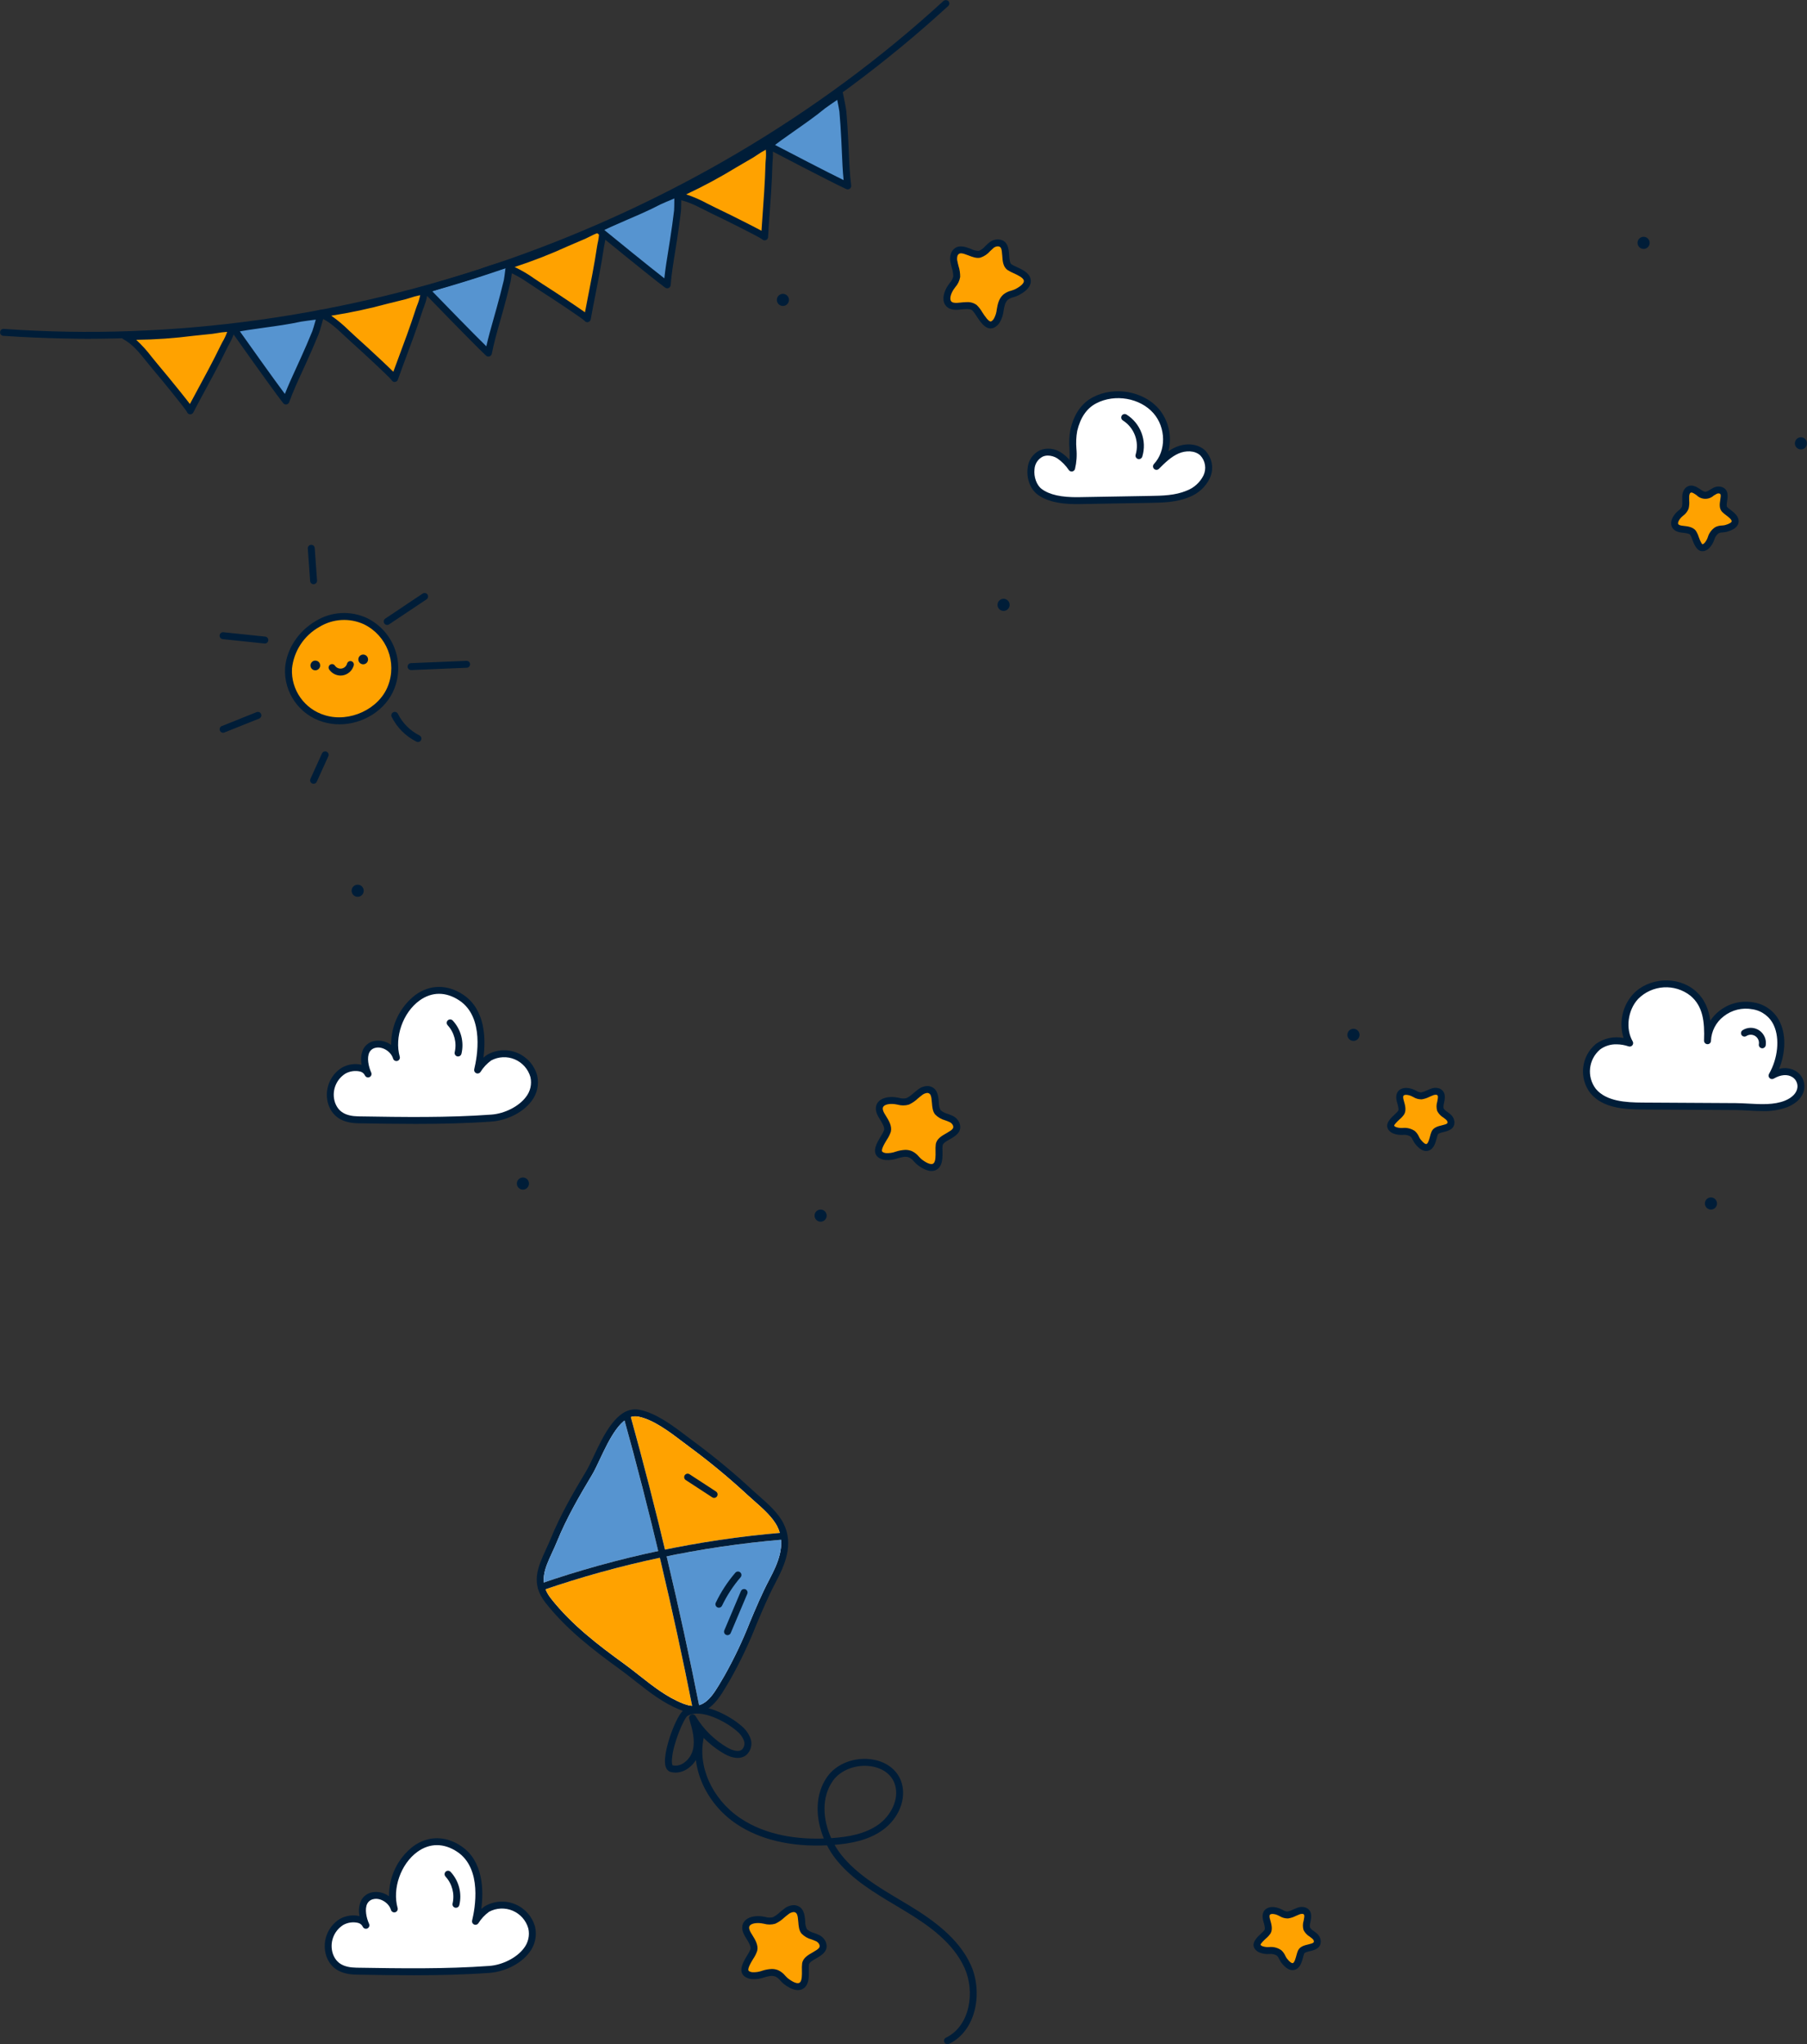 <svg xmlns="http://www.w3.org/2000/svg" xmlns:xlink="http://www.w3.org/1999/xlink" width="673.328" height="761.501" viewBox="0 0 673.328 761.501">
  <rect x="0" y="0" width="673.328" height="761.501" fill="#333333" stroke="none"/>
  <defs>
    <rect id="rect-1" width="163.941" height="236.501" x="200" y="525"/>
    <mask id="mask-2" maskContentUnits="userSpaceOnUse" maskUnits="userSpaceOnUse">
      <rect width="673.328" height="761.501" x="0" y="0" fill="black"/>
      <use fill="white" xlink:href="#rect-1"/>
    </mask>
    <rect id="rect-17" width="673.328" height="455.084" x="0" y="0"/>
    <mask id="mask-18" maskContentUnits="userSpaceOnUse" maskUnits="userSpaceOnUse">
      <rect width="673.328" height="761.501" x="0" y="0" fill="black"/>
      <use fill="white" xlink:href="#rect-17"/>
    </mask>
  </defs>
  <g>
    <g>
      <use fill="none" xlink:href="#rect-1"/>
      <g mask="url(#mask-2)">
        <g>
          <g>
            <path fill="rgb(255,255,255)" fill-rule="evenodd" d="M253.966 635.74c-8.361-3.281-15.075-9.783-22.245-14.979-9.958-7.217-19.8-14.809-27.45-24.539-6.26-7.958-1.187-14.417 2.151-22.616 3.546-8.711 8.271-16.859 13.1-24.909 3.865-6.448 9.262-24.012 18.461-22.283 6.988 1.313 14.271 7.554 19.812 11.63 7.521 5.553 14.728 11.519 21.588 17.871 3.779 3.488 9.118 7.512 11.455 12.239 3.526 7.135.435 14.288-2.988 20.753-6.176 11.666-9.955 24.412-16.733 35.847-4.047 6.828-7.659 14.468-16.429 11.259 0 0-.364-.132-.722-.273z"/>
            <path fill="rgb(0,29,56)" fill-rule="evenodd" d="M254.241 637.225c1.39.535 2.864.821 4.353.844 6.246 0 9.667-5.867 12.752-11.156.293-.5.582-1 .882-1.5 3.624-6.438 6.802-13.117 9.512-19.989 2.226-5.294 4.529-10.769 7.251-15.914 3.464-6.543 6.838-14.172 3.005-21.928-1.982-4.009-5.891-7.445-9.34-10.476-.84-.74-1.651-1.448-2.4-2.14-6.896-6.383-14.141-12.379-21.7-17.961-.836-.616-1.713-1.281-2.622-1.971-5.116-3.889-11.49-8.719-17.716-9.889-8.123-1.528-13.269 9.388-17.023 17.358-1.004 2.13-1.953 4.146-2.783 5.53-4.686 7.818-9.566 16.195-13.186 25.087-.57 1.401-1.201 2.769-1.811 4.092-2.992 6.489-5.816 12.617-.159 19.808 7.948 10.103 18.046 17.785 27.708 24.785 1.91 1.385 3.834 2.9 5.694 4.364 5.187 4.084 10.55 8.305 16.839 10.775.244.096.493.189.744.281zm.89-2.423c-.349-.128-.694-.262-.694-.262l.004-.001c-5.931-2.329-11.142-6.432-16.182-10.4-1.876-1.48-3.824-3.01-5.776-4.425-9.514-6.895-19.452-14.45-27.193-24.29-4.68-5.951-2.406-10.884.474-17.132.622-1.348 1.265-2.742 1.858-4.2 3.55-8.72 8.373-17 13.008-24.731.892-1.495 1.823-3.471 2.9-5.758 3.396-7.208 8.049-17.083 14.211-15.921 5.628 1.057 11.733 5.688 16.633 9.408.919.699 1.806 1.371 2.652 1.994 7.482 5.525 14.652 11.461 21.478 17.779.764.705 1.591 1.433 2.444 2.182 3.269 2.873 6.974 6.13 8.73 9.681 3.293 6.663.192 13.599-2.972 19.577-2.777 5.246-5.101 10.774-7.35 16.12-2.666 6.763-5.791 13.336-9.353 19.673-.299.504-.592 1.012-.892 1.521l-.006.011c-3.683 6.318-6.863 11.772-13.974 9.174z"/>
          </g>
          <path fill="rgb(255,162,0)" fill-rule="evenodd" d="M257.907 635.432c-.953-.08-1.89-.295-2.783-.636-.233-.079-.462-.172-.689-.258-5.933-2.331-11.141-6.43-16.185-10.4-1.878-1.485-3.825-3.016-5.774-4.428-9.515-6.894-19.45-14.449-27.192-24.291-.834-1.034-1.508-2.187-2-3.421 13.951-4.749 28.171-8.666 42.585-11.732 4.374 18.353 8.4 36.782 12.038 55.166z"/>
          <path fill="rgb(86,148,208)" fill-rule="evenodd" d="M245.271 577.759c-14.421 3.073-28.65 6.988-42.614 11.724-.393-3.6 1.228-7.122 3.1-11.189.621-1.353 1.262-2.742 1.856-4.2 3.551-8.719 8.374-17 13.007-24.732.9-1.492 1.829-3.472 2.9-5.756 2.408-5.106 5.441-11.551 9.2-14.456 0 0 6.681 24.104 12.551 48.609z"/>
          <path fill="rgb(255,162,0)" fill-rule="evenodd" d="M290.564 571.019c-14.362 1.253-28.64 3.328-42.765 6.215 0 0-5.961-24.846-12.746-49.365.864-.293 1.79-.358 2.687-.187 5.628 1.055 11.731 5.687 16.635 9.4.92.7 1.8 1.375 2.649 2 7.485 5.524 14.657 11.46 21.483 17.781.764.705 1.584 1.431 2.435 2.178 3.271 2.875 6.978 6.131 8.737 9.686.366.735.663 1.502.885 2.292z"/>
          <path fill="rgb(86,148,208)" fill-rule="evenodd" d="M291.034 573.571c.44 5.1-1.925 10.194-4.327 14.733-2.776 5.244-5.107 10.775-7.355 16.125-2.666 6.761-5.789 13.332-9.347 19.669-.3.5-.6 1.012-.892 1.518-2.606 4.467-4.962 8.5-8.621 9.566-3.659-18.475-7.7-36.993-12.093-55.434 14.081-2.878 28.316-4.94 42.635-6.177z"/>
          <g>
            <path fill="rgb(255,255,255)" fill-rule="evenodd" d="M233.522 527.16s14.905 53.711 25.736 108.443"/>
            <path fill="rgb(0,29,56)" fill-rule="evenodd" d="M259.257 636.894c-.616-.001-1.146-.436-1.266-1.04-7.176-36.271-15.827-72.725-25.713-108.349-.191-.687.211-1.399.898-1.589.687-.191 1.399.211 1.589.898 9.9 35.687 18.569 72.2 25.759 108.538.138.7-.317 1.379-1.016 1.518-.083.016-.167.024-.252.024z"/>
          </g>
          <path fill="rgb(0,29,56)" fill-rule="evenodd" d="M201.656 592.482c-.631-0-1.169-.456-1.273-1.079-.104-.622.257-1.228.854-1.433 29.087-10.019 59.301-16.404 89.955-19.009.464-.049.919.157 1.188.538.27.381.313.878.112 1.3-.2.422-.613.702-1.079.734-30.444 2.587-60.452 8.928-89.34 18.879-.134.047-.276.07-.418.07z"/>
        </g>
        <path fill="rgb(0,29,56)" fill-rule="evenodd" d="M249.944 660.069c.586.154 1.189.231 1.794.232 1.427-.017 2.822-.42 4.038-1.166 2.417-1.485 4.169-3.844 4.892-6.587.5-2.173.566-4.424.194-6.623 2.536 2.879 5.517 5.332 8.83 7.267 3.403 1.986 6.392 2.179 8.415.545 1.729-1.548 2.34-3.994 1.542-6.173-.709-1.847-1.895-3.472-3.437-4.712-3.948-3.475-14.798-9.782-21.348-5.882-2.72 1.623-7.763 15.001-7.02 20.251.283 1.973 1.3 2.638 2.1 2.848zm4.518-3.156c-1.14.722-2.521.961-3.838.665-.064-.086-.39-.629-.23-2.525.503-5.834 4.47-15.006 5.792-15.868 4.985-2.971 14.544 2.273 18.321 5.6 1.203.923 2.132 2.157 2.686 3.569.439 1.165.162 2.48-.71 3.369-1.585 1.277-4.37-.11-5.494-.766-4.861-2.84-8.923-6.865-11.807-11.7-.334-.559-1.031-.783-1.628-.521-.596.262-.904.927-.718 1.551 1.264 4.232 2.236 8.026 1.326 11.626-.544 2.08-1.87 3.871-3.7 5z"/>
        <path fill="rgb(0,29,56)" fill-rule="evenodd" d="M351.787 760.499c.134.587.657 1.004 1.259 1.003.194-0.0.385-.044.56-.129 10.372-5.002 12.624-19.488 8.157-29.361-4.551-10.053-14.199-16.892-23.037-22.253-1.771-1.068-3.559-2.133-3.559-2.133-7.774-4.634-15.813-9.425-21.465-16.407-1.016-1.259-1.926-2.6-2.72-4.009 5.461-.446 12.37-1.5 17.961-5.533 5.97-4.306 8.86-11.535 7.028-17.577-1.387-4.571-5.45-7.816-10.872-8.68-6.649-1.059-13.431 1.548-16.886 6.487-4.713 6.737-4.313 15.488-1.233 22.949-9.34.32-21.316-.968-31.14-7.58-10.588-7.125-16.138-19.623-13.495-30.392.17-.693-.254-1.392-.946-1.562-.693-.17-1.392.254-1.562.947-2.894 11.8 3.093 25.432 14.562 33.15 8.734 5.874 20.364 8.623 33.755 7.974.992 1.933 2.179 3.759 3.542 5.451 5.941 7.34 14.18 12.251 22.15 17 1.184.707 2.368 1.413 3.541 2.123 8.924 5.411 17.774 11.721 22.024 21.111 3.974 8.787 2.109 21.613-6.926 25.97-.543.261-.832.864-.698 1.451zm-41.458-97.111c2.436-3.481 7.088-5.613 11.878-5.613.833-.001 1.664.064 2.487.195 4.488.715 7.698 3.223 8.807 6.881 1.692 5.578-1.767 11.634-6.067 14.734-5.166 3.725-11.762 4.674-16.931 5.074-.259.02-.52.04-.785.057-3.112-6.901-3.73-15.128.611-21.328z"/>
        <path fill="rgb(0,29,56)" fill-rule="evenodd" d="M271.086 609.102c-.172.001-.342-.033-.5-.1-.315-.133-.565-.387-.693-.704-.128-.317-.126-.673.008-.988l6.163-14.571c.172-.437.567-.746 1.032-.808.465-.062.927.134 1.207.511.28.377.333.876.138 1.303l-6.163 14.571c-.203.478-.673.787-1.192.786z"/>
        <path fill="rgb(0,29,56)" fill-rule="evenodd" d="M266.098 557.972c-.249-0-.492-.073-.7-.21l-9.9-6.454c-.576-.397-.731-1.182-.349-1.768.382-.586 1.163-.761 1.759-.394l9.9 6.454c.478.312.695.902.532 1.449-.163.547-.666.923-1.238.923h-.004z"/>
        <path fill="rgb(0,29,56)" fill-rule="evenodd" d="M267.872 598.875c-.443-.001-.855-.229-1.091-.604-.236-.375-.263-.845-.072-1.245 1.932-4.035 4.389-7.797 7.307-11.188.468-.53 1.274-.585 1.81-.124.536.461.601 1.267.147 1.808-2.771 3.218-5.103 6.789-6.936 10.619-.214.449-.668.734-1.165.734z"/>
      </g>
    </g>
    <g>
      <use fill="none" xlink:href="#rect-17"/>
      <g mask="url(#mask-18)">
        <g>
          <g>
            <path fill="rgb(255,162,0)" fill-rule="evenodd" d="M70.893 153.038c2.551-4.973 5.313-9.84 7.912-14.788 1.649-3.141 3.287-6.291 4.82-9.491.419-.873 3.052-5.171 2.24-6.147-.651-.783-5.779.354-6.837.455-10.72 1.022-21.717 2.7-32.518 2.108 4.737 2.566 7.738 7.189 11.14 11.2 4.04 4.755 13.43 16.301 13.243 16.663z"/>
            <path fill="rgb(0,29,56)" fill-rule="evenodd" d="M70.302 154.186c.182.095.385.144.59.144.485.002.93-.269 1.152-.7l.035-.08c1.422-2.767 2.936-5.551 4.4-8.245 1.167-2.145 2.332-4.291 3.467-6.452 1.581-3.011 3.257-6.227 4.841-9.533.067-.139.196-.372.357-.667 1.952-3.569 2.753-5.61 1.712-6.863-.831-.999-2.499-.918-6.779-.19-.526.085-.948.163-1.173.185-2.346.224-4.705.479-7.072.735-8.317.899-16.918 1.828-25.253 1.369-.603-.033-1.149.357-1.314.938-.164.582.097 1.199.628 1.487 3.52 1.9 6.012 5.01 8.651 8.3.7.875 1.4 1.748 2.121 2.596 4.154 4.893 12.11 14.713 12.992 16.2.1.336.333.616.645.776zM56.556 133c-1.739-2.305-3.68-4.45-5.8-6.41v-.001c7.142-.087 14.272-.589 21.356-1.504 2.356-.255 4.704-.509 7.038-.732.262-.025.752-.11 1.362-.21 1.369-.26 2.753-.434 4.144-.521-.464 1.319-1.059 2.589-1.775 3.79-.191.35-.341.626-.42.79-1.566 3.267-3.23 6.459-4.8 9.449-1.129 2.15-2.289 4.285-3.449 6.419-1.142 2.101-2.314 4.257-3.452 6.423-.823-1.093-2.062-2.654-3.9-4.945-2.708-3.374-6.092-7.49-8.23-10.01-.702-.827-1.387-1.681-2.074-2.538z"/>
          </g>
          <g>
            <path fill="rgb(86,148,208)" fill-rule="evenodd" d="M106.244 148.997l.3.379c1.926-5.351 4.49-10.526 6.835-15.776 1.447-3.239 2.881-6.487 4.209-9.778.362-.9 1.845-6.276 1.845-6.276s-6.038.741-7.5 1c-6.569 1.435-13.269 2.1-19.9 3.137-1.626.255-4.866.845-4.866.845s15.162 21.463 19.077 26.469z"/>
            <path fill="rgb(0,29,56)" fill-rule="evenodd" d="M105.526 150.167c.244.315.62.499 1.018.5.067 0.0.134-.005.2-.016.465-.074.852-.395 1.012-.837 1.406-3.902 3.196-7.8 4.928-11.57.629-1.37 1.26-2.741 1.878-4.121 1.387-3.107 2.857-6.421 4.227-9.821.379-.94 1.739-5.859 1.893-6.416.115-.415.015-.86-.266-1.186-.281-.326-.706-.491-1.134-.439-.248.03-6.089.749-7.621 1.022-4.371.955-8.899 1.58-13.279 2.18-2.186.301-4.372.602-6.551.943-1.639.256-4.467.77-4.9.849-.433.079-.797.374-.963.782-.167.408-.114.873.14 1.234.624.877 15.233 21.545 19.124 26.519l.294.377zm.627-3.419c-4.126-5.5-13.473-18.66-16.766-23.307.967-.17 2.079-.363 2.841-.481 2.16-.336 4.33-.636 6.5-.936 4.428-.606 9.009-1.24 13.428-2.206.897-.159 3.623-.512 5.512-.751-.519 1.839-1.099 3.829-1.278 4.272-1.353 3.356-2.812 6.649-4.19 9.734-.61 1.368-1.236 2.731-1.862 4.094-1.433 3.12-2.907 6.328-4.185 9.581z"/>
          </g>
          <g>
            <path fill="rgb(255,162,0)" fill-rule="evenodd" d="M156.274 115.178c-1.074 3.382-2.253 6.73-3.453 10.07-1.885 5.261-3.944 10.465-5.777 15.744.131-.389-10.768-10.509-15.434-14.664-3.926-3.496-7.541-7.656-12.59-9.538 10.779-.912 21.435-4.112 31.909-6.612.238-.057.681-.197 1.232-.372 1.845-.586 4.895-1.555 5.475-1.028.775.706-.46 3.982-1.078 5.621-.13.345-.233.618-.284.779z"/>
            <path fill="rgb(0,29,56)" fill-rule="evenodd" d="M145.874 141.53c.21.458.666.752 1.17.753.55 0 1.04-.348 1.22-.868l.028-.081c1.021-2.936 2.132-5.902 3.206-8.772.858-2.291 1.715-4.583 2.54-6.883 1.147-3.203 2.36-6.622 3.468-10.114.046-.146.141-.395.26-.708 1.44-3.808 1.946-5.937.74-7.037-.96-.873-2.601-.561-6.74.756-.508.161-.915.293-1.135.346-2.291.548-4.592 1.128-6.9 1.711-8.11 2.048-16.496 4.17-24.817 4.87-.606.047-1.097.51-1.179 1.112-.082.602.266 1.18.837 1.388 3.75 1.398 6.65 4.128 9.721 7.017.817.77 1.632 1.537 2.462 2.275 4.789 4.27 14.039 12.888 15.119 14.235zm-15.812-18.39c-2.043-2.04-4.264-3.893-6.637-5.537 7.056-1.097 14.045-2.586 20.935-4.461 2.299-.577 4.589-1.155 6.871-1.7.254-.064.728-.213 1.316-.4 1.32-.448 2.667-.813 4.033-1.094-.275 1.371-.687 2.711-1.231 4-.14.372-.25.666-.305.84-1.093 3.45-2.3 6.842-3.436 10.025-.82 2.29-1.673 4.569-2.527 6.848-.837 2.235-1.696 4.528-2.52 6.828-.964-.968-2.408-2.341-4.547-4.354-3.15-2.968-7.073-6.568-9.543-8.768-.809-.722-1.609-1.473-2.409-2.227z"/>
          </g>
          <g>
            <path fill="rgb(255,162,0)" fill-rule="evenodd" d="M218.856 118.73c.956-5.506 2.147-10.974 3.157-16.471.641-3.49 1.268-6.984 1.78-10.5.14-.959 1.376-5.844.311-6.535-.854-.554-5.412 2.056-6.392 2.467-9.932 4.166-19.932 9.039-30.421 11.684 5.286 1.041 9.525 4.562 13.965 7.378 5.273 3.345 17.67 11.577 17.6 11.977z"/>
            <path fill="rgb(0,29,56)" fill-rule="evenodd" d="M218.633 119.999c.074.013.149.02.224.02.621-.003 1.153-.448 1.265-1.059l.015-.085c.533-3.065 1.148-6.173 1.748-9.182.475-2.4.951-4.8 1.392-7.2.615-3.347 1.26-6.92 1.788-10.541.022-.151.076-.411.143-.741.803-3.989.96-6.177-.406-7.063-1.092-.707-2.659-.134-6.532 1.836-.474.241-.854.437-1.062.524-2.174.907-4.351 1.852-6.536 2.8-7.669 3.331-15.6 6.775-23.7 8.815-.585.148-.99.682-.974 1.285.016.603.448 1.115 1.04 1.233 3.927.774 7.227 2.999 10.727 5.356.934.627 1.863 1.252 2.8 1.846 5.421 3.438 15.937 10.45 17.221 11.607.196.291.502.489.847.549zm-19.422-16.143c-2.346-1.684-4.838-3.154-7.446-4.394 6.787-2.223 13.444-4.824 19.941-7.789 2.175-.944 4.342-1.885 6.506-2.792.24-.1.683-.32 1.232-.6 1.232-.655 2.503-1.234 3.806-1.732-.05 1.398-.241 2.788-.569 4.148-.078.39-.139.698-.165.878-.523 3.578-1.162 7.124-1.773 10.448-.439 2.39-.912 4.775-1.385 7.16-.466 2.343-.943 4.753-1.386 7.153-1.107-.8-2.755-1.922-5.191-3.562-3.588-2.417-8.042-5.341-10.834-7.111-.917-.582-1.825-1.194-2.736-1.807z"/>
          </g>
          <g>
            <path fill="rgb(255,162,0)" fill-rule="evenodd" d="M286.539 60.87c-.082 3.547-.279 7.092-.491 10.634-.331 5.579-.851 11.151-1.131 16.732.014-.413-13.287-7.069-18.925-9.745-4.749-2.255-9.385-5.235-14.759-5.626 10.091-3.893 19.424-9.953 28.776-15.293.212-.121.596-.379 1.074-.701 1.605-1.08 4.265-2.869 4.97-2.525.945.46.675 3.961.54 5.705-.028.364-.05.652-.054.819z"/>
            <path fill="rgb(0,29,56)" fill-rule="evenodd" d="M284.851 89.53h.067c.688-.001 1.254-.542 1.287-1.229l.005-.087c.157-3.108.391-6.272.619-9.332.18-2.43.361-4.864.507-7.3.203-3.393.408-7.012.493-10.681.003-.153.025-.418.051-.753.312-4.061.202-6.248-1.262-6.961-1.164-.568-2.658.191-6.258 2.614-.442.298-.793.539-.993.651-2.044 1.168-4.091 2.371-6.144 3.577-7.21 4.24-14.666 8.624-22.456 11.633-.564.218-.901.797-.812 1.395.089.598.58 1.055 1.183 1.1 3.991.29 7.707 2.182 11.3 4.012 1 .508 2 1.016 3 1.492 5.799 2.754 17.089 8.434 18.505 9.427.23.265.558.424.908.442zm-21.24-13.666c-2.534-1.386-5.186-2.543-7.926-3.456 6.465-3.031 12.757-6.421 18.844-10.154 2.043-1.201 4.078-2.398 6.116-3.561.227-.13.64-.405 1.153-.751 1.142-.799 2.332-1.527 3.564-2.18.12 1.394.1 2.797-.06 4.187-.03.396-.057.709-.057.891-.084 3.626-.29 7.218-.49 10.586-.141 2.424-.32 4.846-.5 7.269-.177 2.385-.359 4.833-.505 7.275-1.197-.659-2.969-1.572-5.586-2.905-3.855-1.962-8.632-4.322-11.618-5.74-.981-.461-1.957-.961-2.935-1.461z"/>
          </g>
          <g>
            <path fill="rgb(86,148,208)" fill-rule="evenodd" d="M181.65 131.201l.35.33c1.088-5.584 2.83-11.09 4.345-16.637.934-3.422 1.855-6.851 2.664-10.306.22-.943.863-6.485.863-6.485s-5.853 1.656-7.261 2.137c-6.273 2.423-12.792 4.1-19.191 6.145-1.569.5-4.68 1.578-4.68 1.578s18.274 18.89 22.91 23.238z"/>
            <path fill="rgb(0,29,56)" fill-rule="evenodd" d="M180.766 132.142l.349.329c.238.224.553.35.88.351h.001l.003-0c.615-.005 1.142-.441 1.263-1.044.793-4.07 1.966-8.195 3.1-12.185.413-1.452.823-2.904 1.223-4.359.896-3.284 1.841-6.789 2.675-10.352.231-.986.823-6.055.889-6.63.05-.428-.117-.853-.445-1.132-.328-.279-.774-.377-1.188-.259-.241.068-5.903 1.675-7.375 2.175-4.174 1.612-8.556 2.921-12.793 4.186-2.113.632-4.226 1.263-6.326 1.932-1.578.504-4.709 1.589-4.709 1.589-.416.146-.728.494-.829.922-.101.429.023.879.329 1.196.747.769 18.346 18.96 22.953 23.281zm3.118-13.255c-.939 3.306-1.904 6.696-2.67 10.106-4.917-4.803-16.167-16.377-20.131-20.469.928-.316 1.997-.676 2.729-.91 2.085-.665 4.18-1.291 6.28-1.918 4.285-1.28 8.715-2.603 12.936-4.234.862-.295 3.502-1.061 5.332-1.585-.231 1.897-.5 3.952-.608 4.417-.825 3.521-1.763 6.999-2.652 10.26-.395 1.447-.806 2.89-1.216 4.333z"/>
          </g>
          <g>
            <path fill="rgb(86,148,208)" fill-rule="evenodd" d="M248.235 105.818s.194.143.386.286c.434-5.672 1.527-11.342 2.389-17.028.532-3.507 1.05-7.02 1.453-10.545.11-.962.107-6.542.107-6.542s-5.623 2.323-6.965 2.964c-5.95 3.133-12.231 5.557-18.351 8.326-1.5.678-4.465 2.11-4.465 2.11s20.338 16.646 25.446 20.429z"/>
            <path fill="rgb(0,29,56)" fill-rule="evenodd" d="M247.467 106.855l.383.284c.222.166.492.255.768.256l.001 0.0.001-0c.673-.002 1.232-.521 1.283-1.192.317-4.134 1.004-8.365 1.668-12.459.242-1.49.484-2.982.711-4.474.51-3.363 1.042-6.951 1.458-10.593.115-1.006.115-6.11.115-6.688 0-.431-.215-.833-.573-1.073-.358-.24-.812-.285-1.21-.119-.231.095-5.674 2.343-7.074 3.014-3.959 2.085-8.16 3.892-12.222 5.64-2.025.871-4.051 1.743-6.059 2.652-1.509.682-4.494 2.123-4.494 2.123-.397.192-.669.573-.721 1.011-.052.438.123.872.464 1.151.835.681 20.426 16.709 25.5 20.467zm.08-3.18c-5.442-4.2-17.957-14.4-22.368-18.0.886-.422 1.907-.903 2.607-1.224 1.994-.902 4.005-1.767 6.016-2.633 4.108-1.763 8.359-3.591 12.359-5.7.822-.392 3.355-1.459 5.113-2.192-.012 1.911-.04 3.984-.094 4.458-.411 3.6-.94 7.161-1.446 10.5-.225 1.483-.465 2.966-.706 4.448-.55 3.387-1.115 6.869-1.481 10.343z"/>
          </g>
          <g>
            <path fill="rgb(86,148,208)" fill-rule="evenodd" d="M315.456 69.051l.436.2c-.723-5.642-.8-11.417-1.108-17.159-.189-3.542-.393-7.087-.712-10.621-.087-.964-1.22-6.428-1.22-6.428s-5.036 3.413-6.221 4.313c-5.187 4.274-10.852 7.92-16.287 11.874-1.331.968-3.945 2.97-3.945 2.97s23.29 12.181 29.057 14.851z"/>
            <path fill="rgb(0,29,56)" fill-rule="evenodd" d="M315.345 70.422c.171.081.358.122.547.122.273-0.0.539-.087.76-.248.38-.277.58-.74.52-1.207-.527-4.111-.711-8.395-.889-12.538-.065-1.509-.13-3.019-.211-4.526-.181-3.397-.386-7.02-.715-10.668-.092-1.009-1.124-6.007-1.242-6.574-.088-.421-.379-.772-.778-.934-.399-.162-.853-.114-1.21.128-.207.14-5.079 3.442-6.317 4.384-3.456 2.844-7.205 5.465-10.829 8-1.807 1.263-3.613 2.521-5.394 3.821-1.341.975-3.622 2.722-3.972 2.99-.35.268-.538.696-.5 1.135.037.439.296.829.687 1.033.953.498 23.382 12.23 29.112 14.882l.431.2zm-1.001-3.332c-6.175-3.013-20.5-10.46-25.544-13.097.782-.592 1.684-1.271 2.302-1.723 1.769-1.286 3.562-2.54 5.355-3.794 3.666-2.563 7.456-5.214 10.95-8.091.726-.551 2.991-2.108 4.564-3.182.376 1.874.768 3.91.811 4.385.325 3.605.529 7.2.709 10.574.08 1.5.145 3 .209 4.5.144 3.428.299 6.952.644 10.428z"/>
          </g>
          <path fill="rgb(0,29,56)" fill-rule="evenodd" d="M32.851 126.209s-15.9 0-31.652-1.113c-.342-.023-.661-.181-.886-.44-.225-.259-.338-.597-.314-.939.021-.343.179-.663.438-.889.259-.226.598-.338.941-.311C127.487 131.461 258.399 85.783 351.573.34c.252-.232.586-.353.928-.339.342.015.664.165.896.418.231.252.353.586.338.928-.015.342-.165.664-.417.895C307.1 44.625 250.537 78.239 189.744 99.45c-50.44 17.604-103.469 26.649-156.893 26.759z"/>
        </g>
        <g>
          <g>
            <path fill="rgb(255,162,0)" fill-rule="evenodd" d="M349.96 426.495c-.309 2.11.568 6.266-1.274 7.856-1.712 1.48-4.451-.276-5.882-1.342-1.251-.929-2.021-2.388-3.5-3.013-3.086-1.3-6.108 1.246-9.235.829-.741-.053-1.452-.311-2.055-.745-2.346-1.94 2.213-6.761 2.691-8.837.451-1.979-1.4-4.31-2.3-5.9-2.414-4.253 1.407-5.85 5.255-5.314 1.462.206 3.116.783 4.567.232 1.484-.563 3.091-2.283 4.416-3.226.841-.756 1.927-1.182 3.058-1.2 4.042.452 1.983 6.28 3.739 8.473 1.037 1.292 3.062 1.644 4.681 2.389.942.349 1.709 1.053 2.137 1.961 1.711 4.201-5.804 4.472-6.298 7.837z"/>
            <path fill="rgb(0,29,56)" fill-rule="evenodd" d="M342.032 434.044c2.161 1.61 3.823 2.161 5.087 2.161.885.016 1.744-.295 2.413-.875 1.746-1.506 1.697-4.284 1.658-6.519l-0-.002c-.033-.709-.017-1.419.05-2.125.124-.845 1.415-1.576 2.663-2.284l.002-.001c1.969-1.118 4.944-2.807 3.551-6.224-.553-1.211-1.554-2.16-2.793-2.647-.524-.241-1.068-.438-1.594-.629-.974-.243-1.873-.721-2.618-1.393-.434-.918-.646-1.926-.62-2.941-.176-2.235-.442-5.608-3.981-6.008-1.45-.031-2.859.48-3.952 1.433-.494.35-.99.771-1.514 1.217-.777.74-1.657 1.364-2.612 1.853-.929.208-1.895.172-2.806-.105-.382-.076-.758-.149-1.125-.2-2.402-.336-5.461.029-6.836 2.052-.66.976-1.148 2.66.279 5.176.18.316.394.661.622 1.026.755 1.208 1.788 2.863 1.542 3.945-.318.797-.72 1.558-1.2 2.269l-.002.004c-1.482 2.457-3.509 5.818-1.059 7.846.787.593 1.727.951 2.709 1.031 1.551.119 3.109-.092 4.573-.619l.02-.006c1.607-.456 2.995-.849 4.31-.294.669.354 1.257.843 1.727 1.436.457.52.961.997 1.506 1.423zm-2.232-5.238c-.76-.318-1.576-.479-2.4-.473v-.003c-1.24.053-2.467.279-3.644.672-1.127.414-2.325.599-3.524.544-.5-.025-.983-.184-1.4-.461-.74-.612.739-3.062 1.623-4.527l.001-.002c.641-.933 1.146-1.951 1.5-3.026.483-2.122-.821-4.211-1.869-5.889-.207-.33-.402-.642-.566-.93-.426-.754-.84-1.788-.389-2.454.567-.834 2.354-1.223 4.342-.946.321.045.653.111.99.176 1.378.398 2.84.393 4.215-.015 1.24-.578 2.377-1.355 3.366-2.3.481-.41.937-.795 1.337-1.081.598-.552 1.36-.894 2.17-.972 1.229.136 1.49.986 1.7 3.644.124 1.571.251 3.196 1.179 4.354 1.025 1.065 2.323 1.828 3.753 2.206.498.181.968.346 1.393.546.643.214 1.175.672 1.482 1.276.447 1.097.037 1.605-2.436 3.005-1.704.967-3.637 2.063-3.943 4.155-.092.845-.117 1.696-.077 2.545l0.0.006c.029 1.695.065 3.8-.764 4.516-.702.61-2.258.1-4.269-1.4-.418-.335-.806-.707-1.158-1.111-.711-.867-1.602-1.568-2.612-2.055z"/>
          </g>
          <g>
            <path fill="rgb(255,162,0)" fill-rule="evenodd" d="M376.214 99.55c1.766 1.2 5.89 2.215 6.52 4.564.589 2.186-2.184 3.889-3.767 4.714-1.38.722-3.029.78-4.237 1.842-2.512 2.213-1.534 6.042-3.27 8.676-.37.644-.912 1.172-1.565 1.526-2.767 1.268-5.125-4.934-6.786-6.266-1.586-1.268-4.49-.614-6.309-.5-4.88.323-4.655-3.812-2.5-7.044.822-1.227 2.061-2.465 2.2-4.01.138-1.582-.711-3.777-.984-5.38-.316-1.086-.228-2.251.248-3.277 2.165-3.443 6.517.946 9.256.319 1.614-.372 2.812-2.042 4.187-3.176.725-.697 1.694-1.082 2.7-1.071 4.517.29 1.489 7.173 4.307 9.083z"/>
            <path fill="rgb(0,29,56)" fill-rule="evenodd" d="M363.823 117.676c1.32 2.023 3.049 4.675 5.288 4.675.459-.004.911-.108 1.325-.305.876-.452 1.606-1.142 2.106-1.991.78-1.345 1.268-2.84 1.431-4.386.289-1.655.539-3.084 1.614-4.03.609-.449 1.306-.765 2.044-.93.667-.185 1.315-.432 1.936-.737 4.411-2.293 4.837-4.637 4.418-6.193-.597-2.229-3.121-3.392-5.15-4.329-.653-.278-1.285-.603-1.892-.97-.708-.478-.806-1.959-.9-3.391-.15-2.259-.375-5.674-4.061-5.907-1.332-.03-2.622.459-3.6 1.364-.445.362-.86.771-1.26 1.162-.642.771-1.464 1.372-2.393 1.751-1.016-.009-2.015-.256-2.918-.722l-.002-.001c-2.089-.813-5.246-2.042-7.139.972-.658 1.292-.811 2.784-.429 4.183.101.592.264 1.226.437 1.892.329 1.022.508 2.086.533 3.159-.217.928-.671 1.783-1.317 2.483-.233.31-.461.616-.667.924-1.346 2.018-2.349 4.93-1.124 7.049.589 1.018 1.896 2.193 4.781 2 .363-.023.766-.067 1.193-.113 1.416-.154 3.358-.365 4.224.327.579.632 1.09 1.324 1.522 2.064zm.092-4.079c-1.067-.761-2.363-1.133-3.671-1.053-.819.014-1.637.073-2.45.175-.388.038-.753.078-1.083.1-.865.057-1.977-.016-2.377-.716-.505-.874-.079-2.651 1.035-4.321.18-.269.383-.539.588-.813.957-1.067 1.589-2.386 1.822-3.8.019-1.368-.186-2.731-.606-4.033-.158-.61-.308-1.188-.391-1.673-.236-.778-.213-1.612.068-2.376.657-1.042 1.537-.91 4.021.058l.009.004c1.464.57 2.977 1.159 4.423.828 1.405-.459 2.657-1.296 3.618-2.419.38-.37.738-.718 1.1-1.018.473-.484 1.116-.764 1.793-.78 1.181.074 1.458.663 1.646 3.5.126 1.958.275 4.172 2.026 5.358.722.45 1.477.843 2.259 1.177 1.538.711 3.454 1.595 3.738 2.655.242.897-.894 2.075-3.119 3.234-.482.231-.984.418-1.5.559-1.09.263-2.109.76-2.986 1.458-1.752 1.547-2.126 3.66-2.452 5.525-.118 1.194-.472 2.353-1.043 3.409-.241.44-.595.807-1.025 1.064-.872.398-2.437-2-3.372-3.433-.56-.984-1.257-1.882-2.071-2.669z"/>
          </g>
          <g>
            <path fill="rgb(255,162,0)" fill-rule="evenodd" d="M642.634 189.764c1.071 1.139 3.856 2.528 3.931 4.309.07 1.657-2.186 2.431-3.45 2.767-1.1.295-2.291.073-3.325.639-2.151 1.18-2.066 4.074-3.729 5.68-.368.401-.84.692-1.363.841-2.183.463-2.875-4.35-3.85-5.569-.931-1.161-3.112-1.159-4.432-1.366-3.541-.551-2.719-3.472-.658-5.438.784-.745 1.868-1.432 2.213-2.516.352-1.109.1-2.815.158-4.005-.051-.826.197-1.643.7-2.3 2.1-2.115 4.509 1.721 6.568 1.712 1.214-.008 2.338-1.01 3.5-1.6.629-.383 1.383-.503 2.1-.334 3.196.925-.073 5.362 1.637 7.18z"/>
            <path fill="rgb(0,29,56)" fill-rule="evenodd" d="M630.545 200.863c.675 1.809 1.668 4.467 3.817 4.467.205.003.409-.016.61-.057.763-.195 1.454-.602 1.994-1.175.804-.871 1.418-1.901 1.8-3.023.26-.979.841-1.843 1.649-2.454.465-.198.966-.3 1.472-.3.527-.027 1.051-.103 1.564-.227 3.744-.997 4.463-2.768 4.407-4.068-.076-1.851-1.766-3.143-3.125-4.182-.407-.292-.793-.613-1.155-.959-.31-.332-.146-1.412-.01-2.28.258-1.652.689-4.417-2.2-5.259-1.031-.259-2.122-.108-3.044.422-.373.19-.743.416-1.113.644-.533.41-1.154.689-1.814.817-.648-.185-1.252-.499-1.775-.925-1.37-.921-3.662-2.459-5.7-.406-.737.879-1.12 2-1.076 3.146-.023.437-.008.937.008 1.454.068.744.031 1.495-.109 2.229-.289.561-.713 1.042-1.234 1.4-.221.19-.439.376-.639.568-1.738 1.657-2.514 3.655-2.025 5.213.287.915 1.105 2.08 3.375 2.434.266.042.567.076.885.112.978.11 2.319.26 2.738.784.285.518.519 1.062.7 1.625zm-.797-17.15c.125-.152.309-.243.506-.25v-.001c.351 0 .877.275 1.919.987 1.742 1.754 4.556 1.826 6.385.162.308-.189.615-.38.924-.537.336-.235.752-.324 1.155-.247.529.154.695.313.372 2.383l-.002.013c-.22 1.421-.492 3.185.682 4.434.457.45.947.865 1.468 1.239.831.636 2.087 1.597 2.113 2.241.018.394-.746 1-2.493 1.464-.362.081-.73.131-1.1.148-.87.015-1.726.222-2.507.606-1.348.867-2.339 2.19-2.791 3.728-.261.79-.673 1.522-1.213 2.155-.201.233-.459.409-.749.512-.469-.147-1.159-1.994-1.454-2.783-.254-.828-.627-1.615-1.108-2.336-1.088-1.356-3.04-1.575-4.465-1.736-.276-.034-.541-.063-.776-.1-.349-.056-1.175-.227-1.309-.656-.151-.481.269-1.547 1.342-2.571.168-.16.352-.316.538-.476.904-.652 1.604-1.549 2.016-2.585.245-1.014.322-2.061.228-3.1-.002-.093-.005-.186-.007-.277-.009-.339-.018-.663-.003-.953-.027-.509.087-1.015.329-1.464z"/>
          </g>
          <g>
            <path fill="rgb(255,162,0)" fill-rule="evenodd" d="M534.619 422.038c-.646 1.424-.871 4.529-2.49 5.275-1.506.7-3.079-1.1-3.871-2.137-.693-.908-.939-2.092-1.856-2.832-1.91-1.541-4.554-.361-6.672-1.288-.512-.187-.963-.513-1.3-.942-1.259-1.842 2.929-4.313 3.686-5.678.719-1.3-.113-3.319-.423-4.618-.838-3.485 2.176-3.835 4.778-2.678.988.442 2.036 1.183 3.169 1.09 1.16-.1 2.64-.982 3.765-1.377.746-.364 1.599-.444 2.4-.227 2.755 1.137.124 4.825.916 6.725.469 1.12 1.823 1.779 2.813 2.631.592.437.99 1.088 1.107 1.815.355 3.304-4.992 1.969-6.022 4.241z"/>
            <path fill="rgb(0,29,56)" fill-rule="evenodd" d="M527.226 425.957c1.652 2.166 3.083 2.806 4.2 2.806.428-.001.852-.095 1.24-.276 1.677-.779 2.233-2.828 2.677-4.479.116-.488.266-.968.449-1.435.184-.416 1.247-.677 2.1-.877 1.628-.391 4.347-1.045 4.027-4.038-.151-1.052-.707-2.003-1.548-2.652-.32-.274-.668-.531-1.02-.786-.581-.337-1.075-.804-1.444-1.364-.078-.67-.017-1.349.179-1.995.331-1.616.883-4.327-1.793-5.427-1.093-.347-2.276-.275-3.32.2-.411.146-.867.349-1.337.561-.662.346-1.369.598-2.1.749-.63-.059-1.237-.267-1.77-.608-.259-.132-.515-.262-.769-.375-2.192-.976-4.337-.933-5.592.111-.737.613-1.503 1.813-.967 4.046.064.262.146.555.233.862l.002.007c.255.894.638 2.238.315 2.823-.37.462-.783.888-1.235 1.27-1.542 1.429-3.873 3.591-2.389 5.763.471.63 1.111 1.114 1.845 1.395 1.112.415 2.298.592 3.483.519 1.005-.133 2.026.075 2.9.59.358.357.641.782.834 1.25.223.477.491.933.8 1.36zm-4.165-17.905c.262-.168.572-.246.883-.222.694.025 1.375.191 2.002.488.212.095.428.205.645.317.945.593 2.042.899 3.158.88 1.03-.16 2.027-.487 2.952-.967.399-.178.785-.356 1.13-.478.461-.218.972-.305 1.479-.252.557.23.651.569.251 2.524-.361 1.139-.372 2.36-.032 3.506.526 1.019 1.327 1.871 2.311 2.46.292.212.585.423.848.65.546.475.645.758.668.975.059.551-.025.761-2.063 1.251-1.401.336-3.143.755-3.853 2.321-.244.594-.441 1.206-.59 1.83-.271 1.005-.682 2.532-1.265 2.8-.358.16-1.207-.31-2.3-1.749-.213-.304-.4-.626-.557-.963-.345-.8-.862-1.514-1.514-2.091-1.315-.916-2.916-1.329-4.51-1.163-.83.062-1.664-.04-2.454-.3-.292-.098-.554-.27-.759-.5-.043-.484 1.392-1.817 2.013-2.393l.007-.007c.67-.549 1.256-1.194 1.74-1.913.838-1.517.303-3.399-.089-4.777l-.003-.011c-.077-.269-.151-.524-.206-.756-.082-.343-.238-1.173.108-1.46z"/>
          </g>
          <path fill="rgb(0,29,56)" fill-rule="evenodd" d="M506.589 385.486c-3e-8 1.248-1.011 2.259-2.259 2.259-1.248-3e-8-2.259-1.011-2.259-2.259 3e-8-1.248 1.011-2.259 2.259-2.259.599 0 1.174.238 1.597.662S506.589 384.887 506.589 385.486z"/>
          <ellipse cx="291.728" cy="111.717" fill="rgb(0,29,56)" rx="2.259" ry="2.259"/>
          <ellipse cx="305.781" cy="452.826" fill="rgb(0,29,56)" rx="2.259" ry="2.259"/>
          <ellipse cx="671.069" cy="165.149" fill="rgb(0,29,56)" rx="2.259" ry="2.259"/>
          <ellipse cx="194.848" cy="440.885" fill="rgb(0,29,56)" rx="2.259" ry="2.259"/>
          <ellipse cx="133.274" cy="331.808" fill="rgb(0,29,56)" rx="2.259" ry="2.259"/>
          <ellipse cx="612.44" cy="90.465" fill="rgb(0,29,56)" rx="2.259" ry="2.259"/>
          <ellipse cx="373.954" cy="225.312" fill="rgb(0,29,56)" rx="2.259" ry="2.259"/>
          <ellipse cx="637.535" cy="448.308" fill="rgb(0,29,56)" rx="2.259" ry="2.259"/>
          <g>
            <g>
              <path fill="rgb(255,162,0)" fill-rule="evenodd" d="M107.511 248.982c-.464 8.53 4.991 16.261 13.183 18.683 9.617 2.959 21.349-2.117 25.053-11.64 3.682-9.44-.461-20.128-9.543-24.62-12.969-6.175-27.754 4.667-28.693 17.577z"/>
              <path fill="rgb(0,29,56)" fill-rule="evenodd" d="M120.315 268.899c2.0.612 4.081.921 6.173.917 8.75 0 17.325-5.259 20.462-13.323 3.961-10.07-.473-21.494-10.191-26.254-6.138-2.862-13.302-2.458-19.079 1.076-6.557 3.814-10.945 10.548-11.457 17.573-.479 9.122 5.342 17.388 14.092 20.011zm.759-2.469c-7.605-2.262-12.676-9.431-12.275-17.355v-.001c.668-6.523 4.465-12.314 10.18-15.528 5.042-3.098 11.301-3.465 16.671-.977 8.5 4.175 12.37 14.178 8.894 22.987-3.349 8.609-14.313 13.692-23.47 10.874z"/>
            </g>
            <path fill="rgb(0,29,56)" fill-rule="evenodd" d="M144.258 232.801c-.568-.002-1.068-.374-1.232-.918-.164-.544.046-1.131.518-1.446l13.956-9.324c.593-.396 1.395-.237 1.791.356.396.593.237 1.395-.356 1.791l-13.961 9.324c-.212.142-.461.217-.716.217z"/>
            <path fill="rgb(0,29,56)" fill-rule="evenodd" d="M153.155 249.608c-.696-.01-1.259-.569-1.273-1.265-.014-.696.526-1.278 1.221-1.315l20.748-.865c.701-.013 1.284.536 1.313 1.237.029.7-.506 1.296-1.205 1.342l-20.749.865-.055.001z"/>
            <path fill="rgb(0,29,56)" fill-rule="evenodd" d="M155.749 276.408c-.2-0-.396-.047-.575-.136-3.99-1.998-7.226-5.234-9.225-9.224-.318-.638-.059-1.413.58-1.732.638-.318 1.413-.059 1.732.58 1.748 3.489 4.577 6.318 8.066 8.066.536.268.817.869.68 1.451-.138.583-.658.995-1.257.995z"/>
            <path fill="rgb(0,29,56)" fill-rule="evenodd" d="M116.844 291.969c-.439-0-.847-.224-1.084-.593-.237-.369-.271-.833-.09-1.232l4.324-9.514c.302-.638 1.059-.915 1.702-.623.642.292.931 1.046.648 1.692l-4.322 9.51c-.209.463-.67.76-1.178.76z"/>
            <path fill="rgb(0,29,56)" fill-rule="evenodd" d="M83.131 272.95c-.528-0-1.003-.322-1.2-.812-.264-.662.058-1.413.72-1.678l12.967-5.187c.662-.264 1.413.057 1.679.719.264.662-.058 1.414-.72 1.679l-12.967 5.186c-.152.062-.315.093-.479.093z"/>
            <path fill="rgb(0,29,56)" fill-rule="evenodd" d="M98.688 239.716c-.045 0-.091 0-.136-.007l-15.572-1.63c-.709-.075-1.223-.709-1.149-1.418.079-.707.71-1.219 1.418-1.15l15.572 1.63c.34.036.653.205.868.471.216.266.316.607.281.947-.068.657-.621 1.156-1.282 1.157z"/>
            <path fill="rgb(0,29,56)" fill-rule="evenodd" d="M116.844 217.621c-.677-0-1.239-.524-1.286-1.2l-.865-12.1c-.051-.711.485-1.329 1.196-1.38.711-.051 1.329.485 1.38 1.196l.864 12.1c.024.342-.088.68-.314.939-.225.259-.544.417-.886.44-.026.004-.057.005-.089.005z"/>
            <path fill="rgb(0,29,56)" fill-rule="evenodd" d="M115.684 247.885c-0-.733.441-1.393 1.117-1.674.677-.281 1.456-.126 1.974.392.518.518.673 1.297.393 1.974-.28.677-.941 1.118-1.673 1.118-1 1.5e-7-1.81-.81-1.811-1.81z"/>
            <ellipse cx="135.334" cy="245.642" fill="rgb(0,29,56)" rx="1.811" ry="1.811"/>
            <path fill="rgb(0,29,56)" fill-rule="evenodd" d="M126.93 251.65c-1.7-.004-3.29-.842-4.255-2.241-.268-.382-.308-.879-.106-1.3.202-.421.615-.699 1.081-.729.466-.03.911.194 1.165.585.551.816 1.527 1.234 2.497 1.071.97-.163 1.756-.879 2.009-1.83.119-.446.466-.794.912-.914.445-.12.921.007 1.248.333.327.326.455.801.336 1.247-.531 1.918-2.116 3.361-4.075 3.711-.268.046-.539.068-.811.068z"/>
          </g>
          <g>
            <g>
              <path fill="rgb(255,255,255)" fill-rule="evenodd" d="M595.467 389.892c-4.975 4.14-5.768 11.479-1.792 16.586 4.282 5.066 11.8 5.5 18.435 5.534l34.623.2c6.033.034 13.088 1.309 18.834-1.011 10.583-4.272 4.277-16.136-5.278-10.53 5.136-8.882 5.206-23.577-6.992-25.966-8.313-1.629-16.724 4.353-17.055 12.969.248-6.473-.154-13.178-5.454-17.691-6.009-5.115-16.04-4.508-21.387 1.3-4.13 4.483-5.234 11.983-2.155 17.286-3.854-1.312-8.417-1.254-11.779 1.323z"/>
              <path fill="rgb(0,29,56)" fill-rule="evenodd" d="M651.376 413.68c1.8.1 3.62.2 5.429.2 3.149.103 6.289-.403 9.247-1.49 3.714-1.5 6.003-4.105 6.282-7.149.219-2.486-.977-4.884-3.094-6.205-1.893-1.153-4.181-1.465-6.313-.86 2.088-5.181 2.874-11.809.417-17.216-1.792-3.999-5.474-6.829-9.8-7.53-4.559-.885-9.277.27-12.911 3.161-1.303 1.025-2.431 2.253-3.341 3.638-.568-4.235-2.089-8.187-5.668-11.235-6.532-5.563-17.361-4.908-23.174 1.4-3.947 4.427-5.266 10.608-3.469 16.261-3.591-.725-7.322.075-10.3 2.209-5.559 4.588-6.444 12.773-1.993 18.443 4.609 5.452 12.438 5.952 19.415 5.992l34.623.2c1.487.007 3.023.092 4.65.181zm-55.124-22.767c1.763-1.286 3.901-1.953 6.083-1.9 1.535.01 3.059.27 4.51.771.509.173 1.073.011 1.413-.405.34-.417.387-1.001.116-1.466-2.713-4.681-1.844-11.605 1.987-15.763 5.266-5.356 13.726-5.868 19.6-1.187 4.53 3.859 5.275 9.446 5 16.659-.028.712.528 1.312 1.24 1.34.345.023.684-.097.938-.332.254-.235.399-.564.403-.909.139-3.58 1.861-6.914 4.7-9.1 3.043-2.422 6.994-3.391 10.813-2.651 3.509.534 6.504 2.82 7.943 6.065 2.224 4.888 1.475 12.288-1.82 17.988-.295.507-.211 1.15.206 1.563.416.414 1.059.495 1.565.197 2.575-1.51 5.095-1.714 6.914-.561 1.296.806 2.03 2.271 1.9 3.791-.186 2.046-1.891 3.866-4.677 4.99-4.032 1.624-8.879 1.358-13.567 1.1-1.586-.086-3.226-.178-4.777-.186l-34.622-.2c-6.401-.036-13.557-.462-17.457-5.076-3.5-4.543-2.798-11.037 1.591-14.728z"/>
            </g>
            <path fill="rgb(0,29,56)" fill-rule="evenodd" d="M656.666 390.491c-.071 0-.141-.006-.211-.018-.338-.055-.64-.242-.84-.52-.2-.278-.281-.624-.225-.962.197-1.191-.328-2.387-1.337-3.049-1.01-.662-2.315-.667-3.33-.012-.388.25-.879.274-1.29.064-.41-.211-.677-.624-.7-1.085-.023-.461.202-.899.59-1.149 1.872-1.208 4.281-1.199 6.144.023 1.863 1.222 2.831 3.428 2.47 5.626-.102.623-.64 1.081-1.271 1.082z"/>
          </g>
          <g>
            <g>
              <path fill="rgb(255,255,255)" fill-rule="evenodd" d="M401.906 186.485l26.6-.458c4.788-.083 9.713-.193 14.124-2.056 3.04-1.157 5.532-3.417 6.979-6.33 1.3-2.943.9-6.738-1.46-8.926-2.441-2.266-6.325-2.322-9.392-1.022-3.067 1.3-5.506 3.707-7.864 6.059 5.2-5.5 4.864-15-.129-20.683-5.48-6.239-15.584-7.779-22.881-3.976-4.385 2.285-6.653 6.463-7.748 11.126-1.09 4.643.484 9.823-.822 14.128-1.255-1.862-2.853-3.469-4.709-4.733-1.948-1.272-4.386-1.536-6.562-.712-5.393 2.387-4.815 11.14-.7 14.249 3.902 2.947 9.851 3.415 14.564 3.334z"/>
              <path fill="rgb(0,29,56)" fill-rule="evenodd" d="M386.566 184.184c3.208 2.419 7.926 3.6 14.408 3.6.314 0 .633-.003.955-.004l26.6-.458c4.637-.081 9.9-.171 14.6-2.158 3.349-1.276 6.087-3.779 7.658-7 1.644-3.492.941-7.639-1.763-10.394-2.619-2.43-6.847-2.927-10.774-1.264-1.008.434-1.97.967-2.872 1.591 1.437-5.571.077-11.493-3.647-15.878-5.747-6.544-16.486-8.419-24.447-4.269-4.232 2.205-7.061 6.235-8.408 11.976-.452 2.395-.578 4.84-.374 7.269.079 1.373.087 2.749.023 4.123-.936-1.097-2.035-2.044-3.258-2.808-2.304-1.502-5.192-1.795-7.75-.786-2.651 1.259-4.414 3.853-4.61 6.781-.441 3.806 1.031 7.695 3.659 9.679zm2-14.101c.6-.257 1.247-.387 1.9-.38 1.23.02 2.432.372 3.478 1.019 1.716 1.18 3.191 2.675 4.347 4.407.293.387.779.576 1.256.49.478-.086.867-.432 1.008-.896.599-2.496.78-5.075.536-7.63-.187-2.196-.084-4.408.307-6.577 1.168-4.977 3.553-8.434 7.088-10.277 6.954-3.623 16.315-2.006 21.315 3.684 4.719 5.374 4.794 14.049.16 18.943-.462.515-.435 1.303.061 1.786.496.483 1.284.489 1.787.014 2.251-2.244 4.58-4.564 7.457-5.784 2.449-1.039 5.877-1.201 8.011.779 1.881 2.013 2.34 4.971 1.157 7.459-1.308 2.616-3.559 4.639-6.3 5.662-4.245 1.792-9.023 1.875-13.645 1.954l-26.6.458c-6.371.102-10.878-.896-13.763-3.073-1.863-1.406-2.976-4.485-2.649-7.322.115-2.01 1.292-3.808 3.089-4.716z"/>
            </g>
            <path fill="rgb(0,29,56)" fill-rule="evenodd" d="M424.4 171.025c-.136.001-.271-.021-.4-.063-.326-.105-.597-.336-.752-.641-.156-.305-.184-.66-.078-.985 1.422-4.825-.517-10.009-4.756-12.717-.395-.238-.633-.669-.625-1.13.008-.461.262-.883.666-1.106.404-.223.896-.214 1.291.024 5.293 3.306 7.706 9.755 5.882 15.723-.172.533-.668.895-1.228.895z"/>
          </g>
          <g>
            <g>
              <path fill="rgb(255,255,255)" fill-rule="evenodd" d="M128.022 398.83c-4.131 2.596-5.949 7.682-4.4 12.309 1.655 4.577 5.374 5.928 9.953 6 16.565.267 33.1.546 49.64-.663 7.634-.557 17.664-6.606 15.7-15.527-1.522-6.924-10.492-10.764-16.557-7.034-1.762 1.253-3.257 2.844-4.4 4.679 2.146-8.8 2.436-21.278-6.029-26.954-14.558-9.762-28.099 8.646-24.215 22.353-.901-3.177-4.716-5.719-8.034-4.944-5.1 1.192-4.176 7.381-2.536 11.018-1.5-3.322-6.694-2.697-9.122-1.237z"/>
              <path fill="rgb(0,29,56)" fill-rule="evenodd" d="M133.959 418.439c6.886.111 13.87.225 20.893.225 9.468 0 19.006-.205 28.457-.889 4.774-.352 11.181-2.837 14.734-7.6 2.095-2.689 2.879-6.173 2.136-9.5-1.022-3.786-3.727-6.892-7.337-8.425-3.609-1.533-7.723-1.323-11.157.569-.553.343-1.073.736-1.554 1.175.917-6.944.791-17.878-7.478-23.422-5.881-3.942-12.392-3.925-17.865.051-5.773 4.443-9.121 11.342-9.038 18.626-1.819-1.362-4.129-1.89-6.359-1.453-1.77.354-3.277 1.505-4.084 3.119-.774 1.801-.969 3.798-.557 5.715-2.515-.564-5.151-.172-7.393 1.1-4.643 2.926-6.686 8.645-4.949 13.851 1.634 4.516 5.28 6.758 11.146 6.852l.405.006zm-9.123-7.736c-1.349-4.048.242-8.493 3.853-10.766v-.003c1.688-.942 3.667-1.217 5.548-.77.764.193 1.402.719 1.736 1.433.191.42.591.705 1.05.75.459.044.907-.159 1.174-.534.268-.375.315-.865.124-1.284-1.042-2.318-1.663-5.525-.7-7.474.465-.923 1.34-1.572 2.358-1.749 2.534-.59 5.752 1.409 6.5 4.042.21.665.91 1.043 1.581.854.671-.189 1.071-.877.903-1.554-2.056-7.255 1.17-16.451 7.344-20.936 4.61-3.352 9.91-3.349 14.91.005 9.354 6.276 6.57 21.162 5.494 25.576-.142.599.158 1.214.716 1.471.559.257 1.222.084 1.584-.413 1.047-1.692 2.415-3.163 4.025-4.332 2.722-1.454 5.956-1.598 8.796-.392 2.84 1.207 4.982 3.635 5.824 6.604.59 2.594-.03 5.316-1.684 7.4-2.613 3.5-7.898 6.2-12.852 6.563-16.348 1.193-33.009.926-49.12.665l-.405-.007c-4.798-.076-7.5-1.664-8.76-5.148z"/>
            </g>
            <path fill="rgb(0,29,56)" fill-rule="evenodd" d="M170.692 393.539c-.104-0-.208-.012-.31-.037-.692-.17-1.115-.87-.945-1.562.828-3.563-.149-7.306-2.612-10.01-.329-.335-.451-.822-.318-1.272.133-.45.5-.793.958-.894.458-.102.936.054 1.247.405 3.078 3.33 4.29 7.977 3.232 12.386-.142.577-.658.983-1.252.984z"/>
          </g>
        </g>
      </g>
    </g>
    <g>
      <g>
        <path fill="rgb(255,162,0)" fill-rule="evenodd" d="M300.166 731.617c-.309 2.11.568 6.266-1.274 7.856-1.712 1.48-4.451-.276-5.882-1.342-1.251-.929-2.021-2.388-3.5-3.013-3.086-1.3-6.108 1.246-9.235.829-.741-.053-1.452-.311-2.055-.745-2.346-1.94 2.213-6.761 2.691-8.837.451-1.979-1.4-4.31-2.3-5.9-2.414-4.253 1.407-5.85 5.255-5.314 1.462.206 3.116.783 4.567.232 1.484-.563 3.091-2.283 4.416-3.226.841-.756 1.927-1.182 3.058-1.2 4.042.452 1.983 6.28 3.739 8.473 1.037 1.292 3.062 1.644 4.681 2.389.942.349 1.709 1.053 2.137 1.961 1.711 4.201-5.804 4.472-6.298 7.837z"/>
        <path fill="rgb(0,29,56)" fill-rule="evenodd" d="M292.238 739.166c2.161 1.61 3.823 2.161 5.087 2.161.885.016 1.744-.295 2.413-.875 1.746-1.506 1.697-4.284 1.658-6.521-.033-.709-.017-1.419.05-2.125.124-.845 1.415-1.576 2.663-2.284 1.971-1.119 4.946-2.808 3.553-6.225-.553-1.211-1.554-2.16-2.793-2.647-.524-.241-1.068-.438-1.594-.629-.974-.243-1.873-.721-2.618-1.393-.434-.918-.646-1.926-.62-2.941-.176-2.235-.442-5.608-3.981-6.008-1.45-.031-2.859.48-3.952 1.433-.494.35-.99.771-1.514 1.217-.777.74-1.657 1.364-2.612 1.853-.929.208-1.895.172-2.806-.105-.382-.076-.758-.149-1.125-.2-2.402-.336-5.461.029-6.836 2.052-.66.976-1.148 2.66.279 5.176.18.316.394.661.622 1.026.755 1.208 1.788 2.863 1.542 3.945-.318.797-.72 1.558-1.2 2.269l-.002.004c-1.482 2.457-3.509 5.818-1.059 7.846.787.593 1.727.951 2.709 1.031 1.551.119 3.109-.092 4.573-.619l.02-.006c1.607-.456 2.995-.849 4.31-.294.669.354 1.257.843 1.727 1.436.457.52.961.997 1.506 1.423zm-2.232-5.238c-.76-.318-1.576-.479-2.4-.473v-.003c-1.24.053-2.467.279-3.644.672-1.127.414-2.325.599-3.524.544-.5-.025-.983-.185-1.4-.461-.74-.612.739-3.062 1.624-4.529.641-.932 1.146-1.951 1.5-3.026.483-2.122-.821-4.211-1.869-5.889-.207-.33-.402-.642-.566-.93-.426-.754-.84-1.788-.389-2.454.567-.834 2.354-1.223 4.342-.946.321.045.653.111.99.176 1.378.398 2.84.393 4.215-.015 1.24-.578 2.377-1.355 3.366-2.3.481-.41.937-.795 1.337-1.081.598-.552 1.36-.894 2.17-.972 1.229.136 1.49.986 1.7 3.644.124 1.571.251 3.196 1.179 4.354 1.025 1.065 2.323 1.828 3.753 2.206.498.181.968.346 1.393.546.643.214 1.175.672 1.482 1.276.447 1.097.037 1.605-2.436 3.005-1.704.967-3.637 2.063-3.943 4.155-.092.845-.117 1.696-.077 2.545l0.0.006c.029 1.695.065 3.8-.764 4.516-.702.61-2.258.1-4.269-1.4-.418-.335-.806-.707-1.158-1.111-.711-.867-1.602-1.568-2.612-2.055z"/>
      </g>
      <g>
        <path fill="rgb(255,162,0)" fill-rule="evenodd" d="M484.825 727.16c-.646 1.424-.871 4.529-2.49 5.275-1.506.7-3.079-1.1-3.871-2.137-.693-.908-.939-2.092-1.856-2.832-1.91-1.541-4.554-.361-6.672-1.288-.512-.187-.963-.513-1.3-.942-1.259-1.842 2.929-4.313 3.686-5.678.719-1.3-.113-3.319-.423-4.618-.838-3.485 2.176-3.835 4.778-2.678.988.442 2.036 1.183 3.169 1.09 1.16-.1 2.64-.982 3.765-1.377.746-.364 1.599-.444 2.4-.227 2.755 1.137.124 4.825.916 6.725.469 1.12 1.823 1.779 2.813 2.631.592.437.99 1.088 1.107 1.815.355 3.304-4.992 1.969-6.022 4.241z"/>
        <path fill="rgb(0,29,56)" fill-rule="evenodd" d="M477.432 731.079c1.652 2.166 3.083 2.806 4.2 2.806.428-.001.852-.095 1.24-.276 1.677-.779 2.233-2.828 2.677-4.479.116-.488.266-.968.449-1.435.184-.416 1.247-.677 2.1-.877 1.628-.391 4.347-1.045 4.027-4.038-.151-1.052-.707-2.003-1.548-2.652-.32-.274-.668-.531-1.02-.786-.581-.337-1.075-.804-1.444-1.364-.078-.67-.017-1.349.179-1.995.331-1.616.883-4.327-1.793-5.427-1.093-.347-2.276-.275-3.32.2-.411.146-.867.349-1.337.561-.662.346-1.369.598-2.1.749-.63-.059-1.237-.267-1.77-.608-.259-.132-.515-.262-.769-.375-2.192-.976-4.337-.933-5.592.111-.737.613-1.503 1.813-.967 4.046.064.262.146.555.233.862l.002.007c.255.894.638 2.238.315 2.823-.37.462-.783.888-1.235 1.27-1.542 1.429-3.873 3.591-2.389 5.763.471.63 1.111 1.114 1.845 1.395 1.112.415 2.298.592 3.483.519 1.005-.133 2.026.075 2.9.59.358.357.641.782.834 1.25.223.477.491.933.8 1.36zm-4.165-17.905c.262-.168.572-.246.883-.222.694.025 1.375.191 2.002.488.212.095.428.205.645.317.945.593 2.042.899 3.158.88 1.03-.16 2.027-.487 2.952-.967.399-.178.785-.356 1.13-.478.461-.218.972-.305 1.479-.252.557.23.651.569.251 2.524-.361 1.139-.372 2.36-.032 3.506.526 1.019 1.327 1.871 2.311 2.46.292.212.585.423.848.65.546.475.645.758.668.975.059.551-.025.761-2.063 1.251-1.401.336-3.143.755-3.853 2.321-.244.594-.441 1.206-.59 1.83-.271 1.005-.682 2.532-1.265 2.8-.358.16-1.207-.31-2.3-1.749-.213-.304-.4-.626-.557-.963-.345-.8-.862-1.514-1.514-2.091-1.315-.916-2.916-1.329-4.51-1.163-.83.062-1.664-.04-2.454-.3-.292-.098-.554-.27-.759-.5-.043-.484 1.392-1.817 2.013-2.394l.007-.006c.67-.549 1.256-1.194 1.74-1.913.838-1.517.303-3.399-.089-4.777l-.003-.011c-.077-.269-.151-.524-.206-.756-.082-.343-.238-1.173.108-1.46z"/>
      </g>
      <g>
        <g>
          <path fill="rgb(255,255,255)" fill-rule="evenodd" d="M127.228 715.952c-4.131 2.596-5.949 7.682-4.4 12.309 1.655 4.577 5.374 5.928 9.953 6 16.565.267 33.1.546 49.64-.663 7.634-.557 17.664-6.606 15.7-15.527-1.522-6.924-10.492-10.764-16.557-7.034-1.762 1.253-3.257 2.844-4.4 4.679 2.146-8.8 2.436-21.278-6.029-26.954-14.558-9.762-28.099 8.646-24.215 22.353-.901-3.177-4.716-5.719-8.034-4.944-5.1 1.192-4.176 7.381-2.536 11.018-1.5-3.322-6.694-2.697-9.122-1.237z"/>
          <path fill="rgb(0,29,56)" fill-rule="evenodd" d="M133.165 735.561c6.886.111 13.87.225 20.893.225 9.468 0 19.006-.205 28.457-.889 4.774-.352 11.181-2.837 14.734-7.6 2.095-2.689 2.879-6.173 2.136-9.5-1.022-3.786-3.727-6.892-7.337-8.425-3.609-1.533-7.723-1.323-11.157.569-.553.343-1.073.736-1.554 1.175.917-6.944.791-17.878-7.478-23.422-5.881-3.942-12.392-3.925-17.865.051-5.773 4.443-9.121 11.342-9.038 18.626-1.819-1.362-4.129-1.89-6.359-1.453-1.77.354-3.277 1.505-4.084 3.119-.774 1.801-.969 3.798-.557 5.715-2.515-.564-5.151-.172-7.393 1.1-4.643 2.926-6.686 8.645-4.949 13.851 1.634 4.516 5.28 6.758 11.146 6.852l.405.006zm-9.123-7.736c-1.349-4.048.242-8.493 3.853-10.766v-.003c1.688-.942 3.667-1.217 5.548-.77.764.193 1.402.719 1.736 1.433.191.42.591.706 1.05.75.459.044.907-.159 1.174-.535.268-.375.315-.865.124-1.284-1.042-2.318-1.663-5.525-.7-7.474.465-.923 1.34-1.572 2.358-1.749 2.534-.59 5.752 1.409 6.5 4.042.21.665.91 1.043 1.581.854.671-.189 1.071-.877.903-1.554-2.056-7.255 1.17-16.451 7.344-20.936 4.61-3.352 9.91-3.349 14.91.005 9.354 6.276 6.57 21.162 5.494 25.576-.142.599.158 1.214.716 1.471.559.257 1.222.084 1.584-.413 1.047-1.692 2.415-3.163 4.025-4.332 2.722-1.454 5.956-1.598 8.796-.392 2.84 1.207 4.982 3.635 5.824 6.604.59 2.594-.03 5.316-1.684 7.4-2.613 3.5-7.898 6.2-12.852 6.563-16.348 1.193-33.009.926-49.12.665l-.405-.007c-4.798-.076-7.5-1.664-8.76-5.148z"/>
        </g>
        <path fill="rgb(0,29,56)" fill-rule="evenodd" d="M169.898 710.661c-.104-0-.208-.012-.31-.037-.692-.17-1.115-.87-.945-1.562.828-3.563-.149-7.306-2.612-10.01-.329-.335-.451-.822-.318-1.272.133-.45.5-.793.958-.894.458-.102.936.054 1.247.405 3.078 3.33 4.29 7.977 3.232 12.386-.142.577-.658.983-1.252.984z"/>
      </g>
    </g>
  </g>
</svg>
